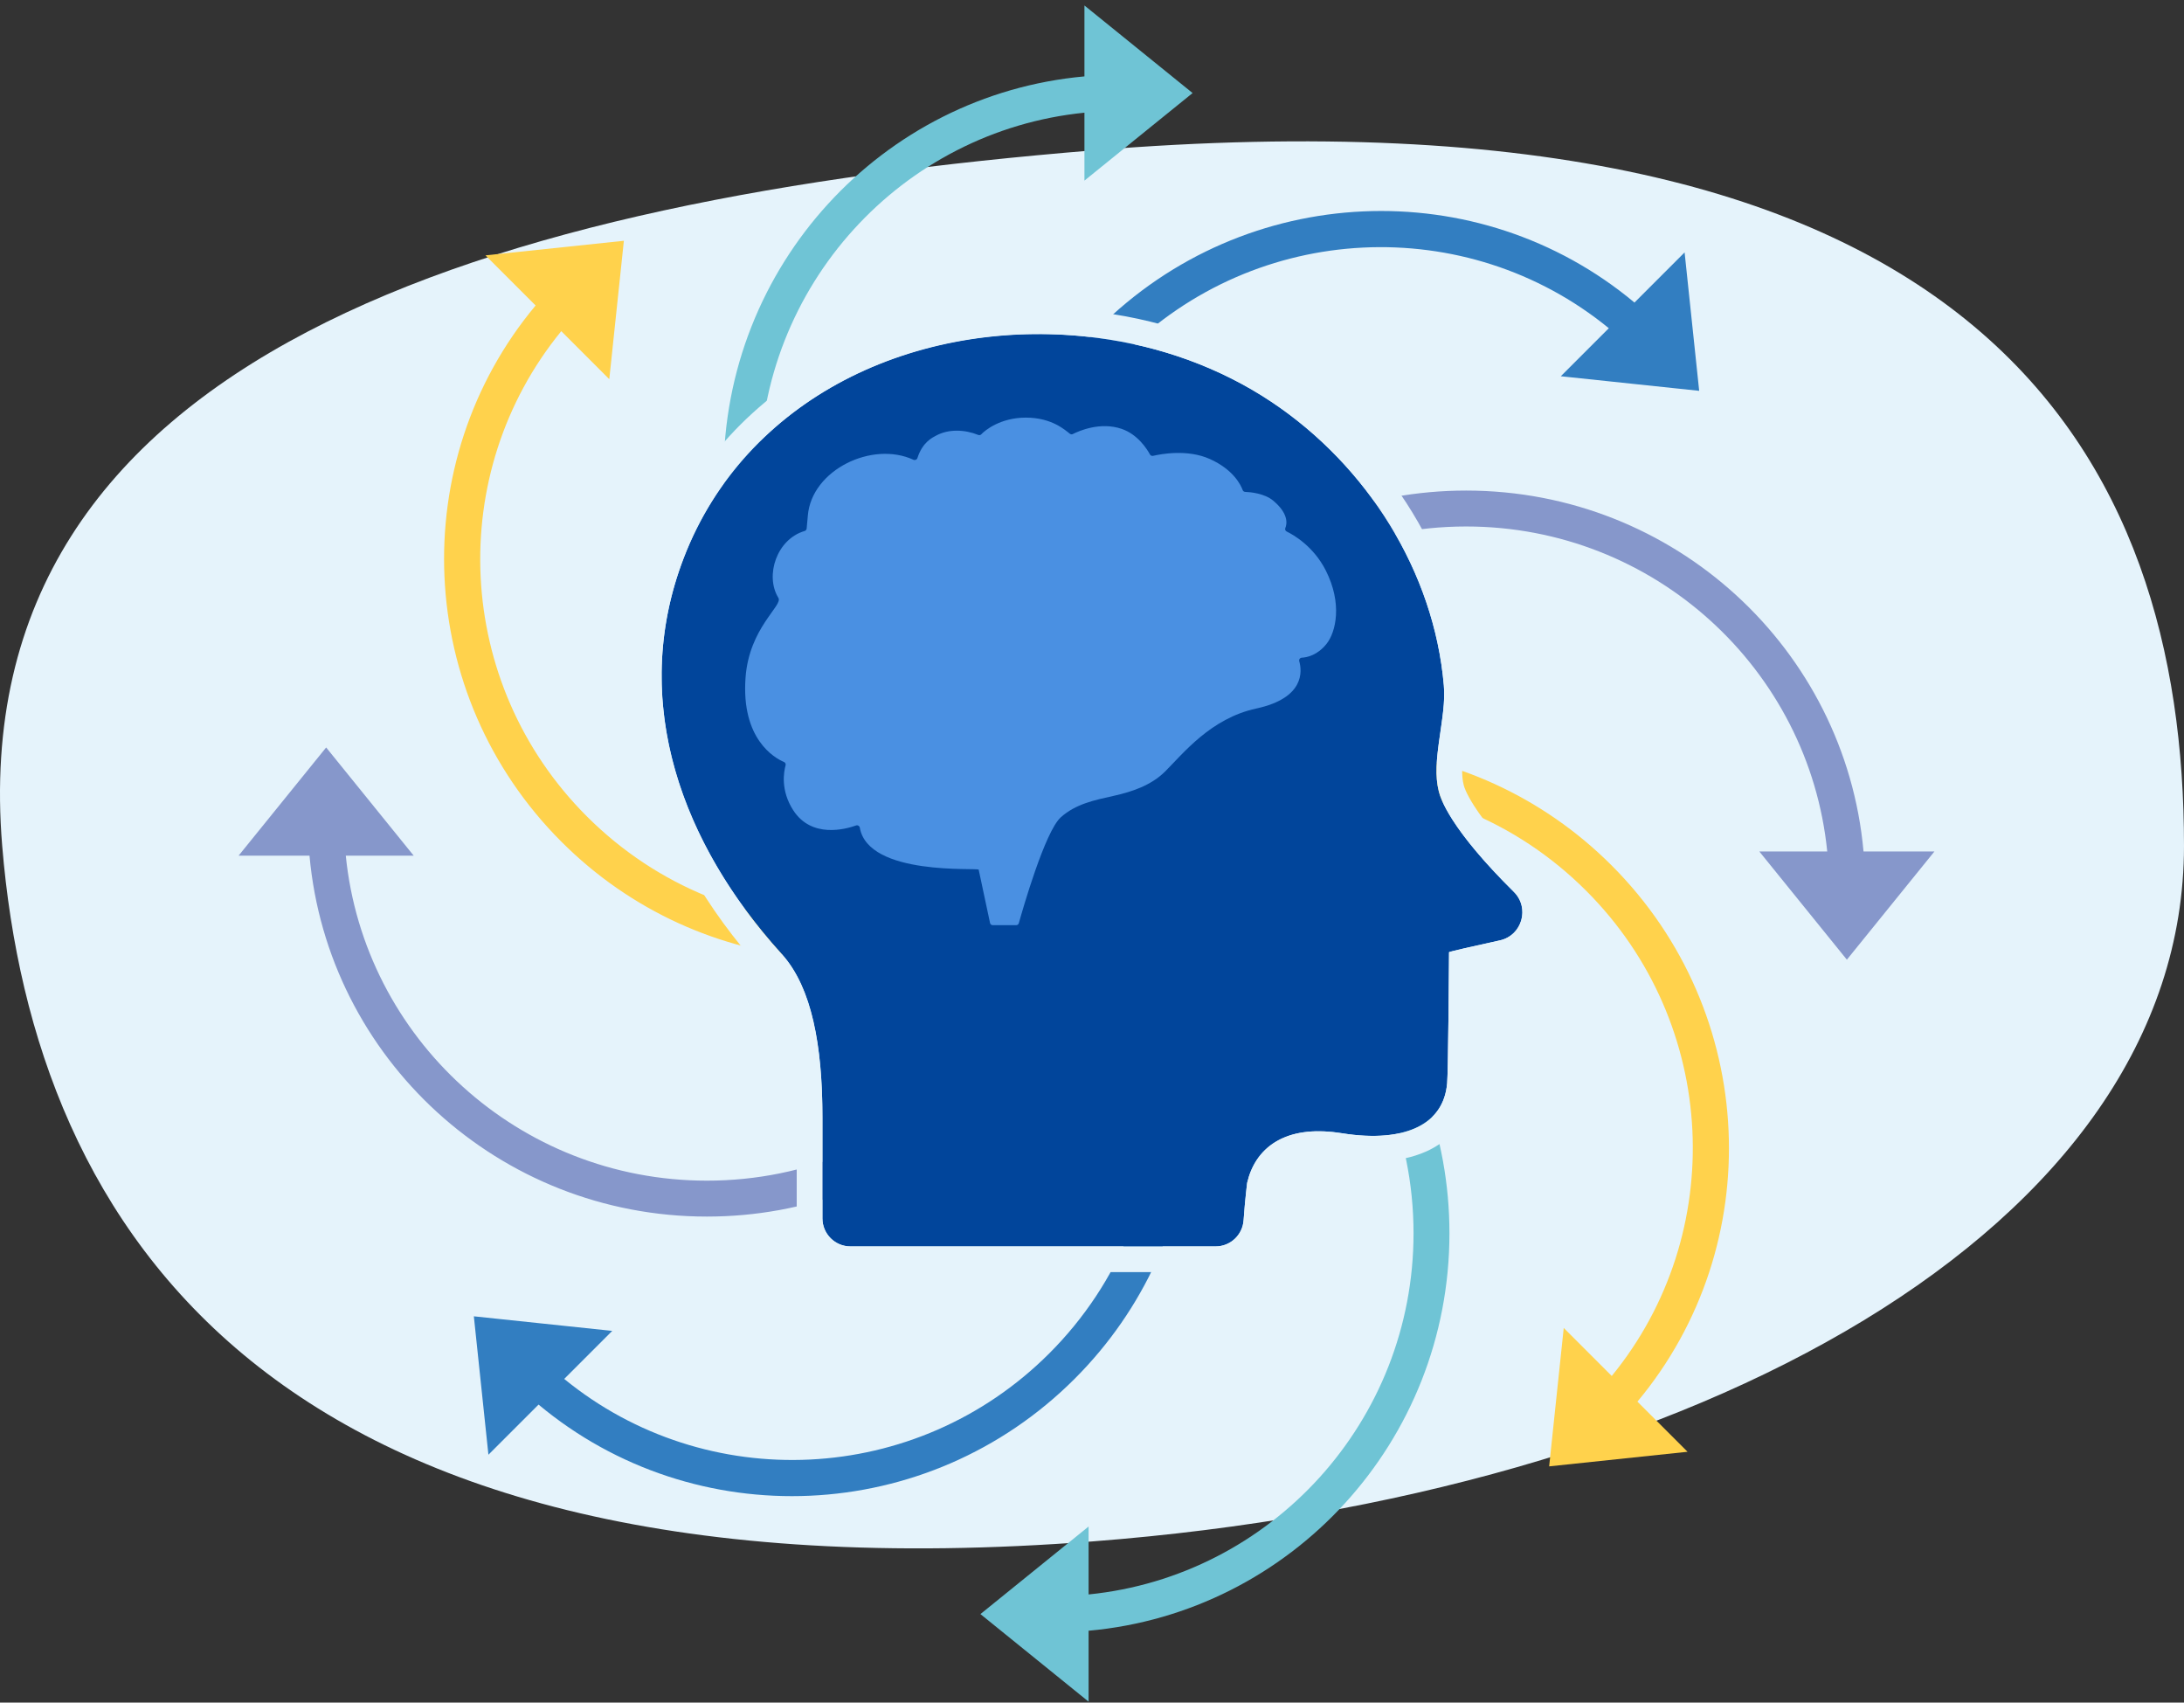 <?xml version="1.0" encoding="UTF-8"?>
<svg width="340px" height="265px" viewBox="0 0 340 265" version="1.1" xmlns="http://www.w3.org/2000/svg"
     xmlns:xlink="http://www.w3.org/1999/xlink">
    <rect x="0" y="0" width="340" height="265" fill="#333333" stroke="none"/>
    <!-- Generator: Sketch 46.2 (44496) - http://www.bohemiancoding.com/sketch -->
    <title>BC home graphic</title>
    <desc>Created with Sketch.</desc>
    <defs>
        <path d="M121.771,54.647 C120.231,36.827 109.695,20.394 94.937,10.55 C86.849,5.156 77.479,1.845 67.861,0.593 C41.351,-2.859 13.431,8.798 3.431,34.87 C-5.167,57.282 3.309,79.533 18.705,96.503 C24.26,102.627 25.031,114.141 25.031,121.897 L25.031,137.627 C25.031,140.042 26.986,142 29.398,142 L86.244,142 C88.545,142 90.448,140.212 90.602,137.913 C90.812,134.819 91.156,132.098 91.156,132.098 C92.344,126.995 96.69,122.902 105.933,124.388 C115.63,125.945 121.746,123.053 122.29,116.588 C122.469,114.456 122.586,96.241 122.586,96.241 C123.049,95.975 126.089,95.37 130.519,94.362 C133.965,93.577 135.178,89.295 132.665,86.807 C122.593,76.83 121.242,72.178 120.992,71.177 C119.743,66.203 122.223,59.873 121.771,54.647 Z"
              id="path-1"></path>
    </defs>
    <g id="All-Pages" stroke="none" stroke-width="1" fill="none" fill-rule="evenodd">
        <g id="Home" transform="translate(-783, -752)">
            <g id="BC-home-graphic" transform="translate(762, 695)">
                <g id="Page-1" transform="translate(21, 79)" fill="#E5F3FB">
                    <path d="M340,109.655 C340,169.44 263.686,210.7 170.17,217.906 C42.165,227.77 5.268,169.238 0.342,109.655 C-5.995,33.019 76.689,9.035 170.17,1.403 C309.582,-9.979 340,49.869 340,109.655"
                          id="Fill-1"></path>
                </g>
                <g id="spiral"
                   transform="translate(190.146, 189.854) rotate(-315) translate(-190.146, -189.854) translate(56.646, 55.854)">
                    <path d="M138.766,131.85 L138.766,131.393 C107.743,131.393 82.59,106.099 82.59,74.902 C82.59,45.611 104.786,21.532 133.176,18.686 L133.176,29.257 L150.015,15.629 L133.176,2 L133.176,13.037 C101.654,15.876 77,42.497 77,74.902 C77,105.609 99.133,131.12 128.234,136.15 L128.234,136.607 C159.257,136.607 184.41,161.901 184.41,193.098 C184.41,222.389 162.214,246.468 133.824,249.314 L133.824,238.743 L116.985,252.371 L133.824,266 L133.824,254.963 C165.346,252.124 190,225.503 190,193.098 C190,162.391 167.867,136.88 138.766,131.85 Z"
                          id="Combined-Shape" fill="#327EC1"></path>
                    <path d="M138.766,131.85 L138.766,131.393 C107.743,131.393 82.59,106.099 82.59,74.902 C82.59,45.611 104.786,21.532 133.176,18.686 L133.176,29.257 L150.015,15.629 L133.176,2 L133.176,13.037 C101.654,15.876 77,42.497 77,74.902 C77,105.609 99.133,131.12 128.234,136.15 L128.234,136.607 C159.257,136.607 184.41,161.901 184.41,193.098 C184.41,222.389 162.214,246.468 133.824,249.314 L133.824,238.743 L116.985,252.371 L133.824,266 L133.824,254.963 C165.346,252.124 190,225.503 190,193.098 C190,162.391 167.867,136.88 138.766,131.85 Z"
                          id="Combined-Shape" fill="#8697CB"
                          transform="translate(133.5, 134) rotate(45) translate(-133.5, -134) "></path>
                    <path d="M138.766,131.85 L138.766,131.393 C107.743,131.393 82.59,106.099 82.59,74.902 C82.59,45.611 104.786,21.532 133.176,18.686 L133.176,29.257 L150.015,15.629 L133.176,2 L133.176,13.037 C101.654,15.876 77,42.497 77,74.902 C77,105.609 99.133,131.12 128.234,136.15 L128.234,136.607 C159.257,136.607 184.41,161.901 184.41,193.098 C184.41,222.389 162.214,246.468 133.824,249.314 L133.824,238.743 L116.985,252.371 L133.824,266 L133.824,254.963 C165.346,252.124 190,225.503 190,193.098 C190,162.391 167.867,136.88 138.766,131.85 Z"
                          id="Combined-Shape" fill="#FFD24C"
                          transform="translate(133.5, 134) rotate(90) translate(-133.5, -134) "></path>
                    <path d="M138.766,131.85 L138.766,131.393 C107.743,131.393 82.59,106.099 82.59,74.902 C82.59,45.611 104.786,21.532 133.176,18.686 L133.176,29.257 L150.015,15.629 L133.176,2 L133.176,13.037 C101.654,15.876 77,42.497 77,74.902 C77,105.609 99.133,131.12 128.234,136.15 L128.234,136.607 C159.257,136.607 184.41,161.901 184.41,193.098 C184.41,222.389 162.214,246.468 133.824,249.314 L133.824,238.743 L116.985,252.371 L133.824,266 L133.824,254.963 C165.346,252.124 190,225.503 190,193.098 C190,162.391 167.867,136.88 138.766,131.85 Z"
                          id="Combined-Shape" fill="#6FC4D5"
                          transform="translate(133.5, 134) rotate(135) translate(-133.5, -134) "></path>
                </g>
                <g id="head" transform="translate(124, 109)">
                    <g id="Path">
                        <use fill="#01459B" fill-rule="evenodd" xlink:href="#path-1"></use>
                        <path stroke="#E5F3FB" stroke-width="4"
                              d="M124.575,97.746 C124.571,98.283 124.567,98.86 124.562,99.468 C124.543,101.878 124.52,104.288 124.495,106.538 C124.432,112.177 124.364,115.797 124.283,116.756 C123.622,124.615 116.332,128.083 105.615,126.363 C98.335,125.192 94.292,127.649 93.127,132.454 C93.105,132.633 93.073,132.909 93.032,133.266 C92.951,133.996 92.869,134.791 92.792,135.626 C92.717,136.444 92.652,137.256 92.598,138.048 C92.372,141.397 89.598,144 86.244,144 L29.398,144 C25.881,144 23.031,141.146 23.031,137.627 L23.031,121.897 C23.031,110.868 21.416,102.468 17.224,97.847 C-0.222,78.617 -6.707,55.713 1.563,34.153 C11.391,8.533 38.972,-5.186 68.119,-1.391 C78.251,-0.071 87.864,3.428 96.047,8.886 C111.632,19.281 122.202,36.403 123.764,54.475 C123.947,56.602 123.788,58.33 123.21,62.27 C123.2,62.343 123.2,62.343 123.189,62.416 C122.549,66.787 122.443,68.742 122.932,70.692 C123.01,71.007 123.123,71.346 123.338,71.84 C123.668,72.597 124.153,73.494 124.828,74.545 C126.696,77.455 129.694,81.049 134.073,85.386 C137.705,88.983 135.948,95.176 130.963,96.312 C129.566,96.63 125.83,97.457 125.506,97.531 C125.145,97.612 124.838,97.683 124.575,97.746 Z"></path>
                    </g>
                    <path d="M103.523,48.2 C102.114,49.974 100.511,50.32 99.662,50.366 C99.382,50.382 99.187,50.646 99.263,50.913 C99.699,52.439 100.143,56.641 92.572,58.278 C85.471,59.811 81.178,65.298 78.374,68.086 C76.22,70.224 73.307,71.213 70.401,71.864 C67.432,72.527 64.49,73.108 62.147,75.205 C59.68,77.413 56.2,89.572 55.609,91.686 C55.558,91.872 55.387,92 55.194,92 L51.55,92 C51.345,92 51.168,91.857 51.126,91.658 L49.36,83.36 C49.286,83.011 32.169,84.41 30.851,76.818 C30.806,76.552 30.534,76.387 30.278,76.478 C28.632,77.068 23.352,78.52 20.502,74.132 C18.482,71.021 19.018,68.115 19.3,67.113 C19.359,66.906 19.253,66.689 19.053,66.603 C17.601,65.983 12.355,63.06 13.066,53.442 C13.64,45.689 18.918,42.253 18.18,41.06 C16.051,37.621 17.902,31.92 22.262,30.647 C22.438,30.596 22.563,30.442 22.579,30.26 L22.763,28.24 C23.368,21.114 32.791,16.598 39.198,19.56 C39.445,19.674 39.739,19.552 39.821,19.295 C40.623,16.769 42.241,16.073 42.673,15.832 C44.659,14.722 47.238,14.858 49.291,15.696 C49.457,15.764 49.647,15.723 49.769,15.592 C50.352,14.972 52.745,13 56.706,13 C60.769,13 62.835,14.963 63.557,15.511 C63.689,15.613 63.868,15.631 64.017,15.556 C64.931,15.092 68.269,13.606 71.611,14.75 C74.134,15.615 75.567,17.897 76.018,18.728 C76.115,18.905 76.316,18.996 76.514,18.95 C77.712,18.667 81.856,17.877 85.338,19.439 C89.017,21.091 90.165,23.479 90.458,24.281 C90.517,24.444 90.671,24.552 90.845,24.559 C91.643,24.591 93.844,24.783 95.205,25.92 C97.608,27.926 97.373,29.509 97.097,30.187 C97.013,30.393 97.105,30.629 97.306,30.728 C98.403,31.262 101.48,33.028 103.389,36.779 C106.015,41.948 104.964,46.386 103.523,48.2 Z"
                          id="brain-and-head" fill="#4A90E2"></path>
                </g>
            </g>
        </g>
    </g>
</svg>